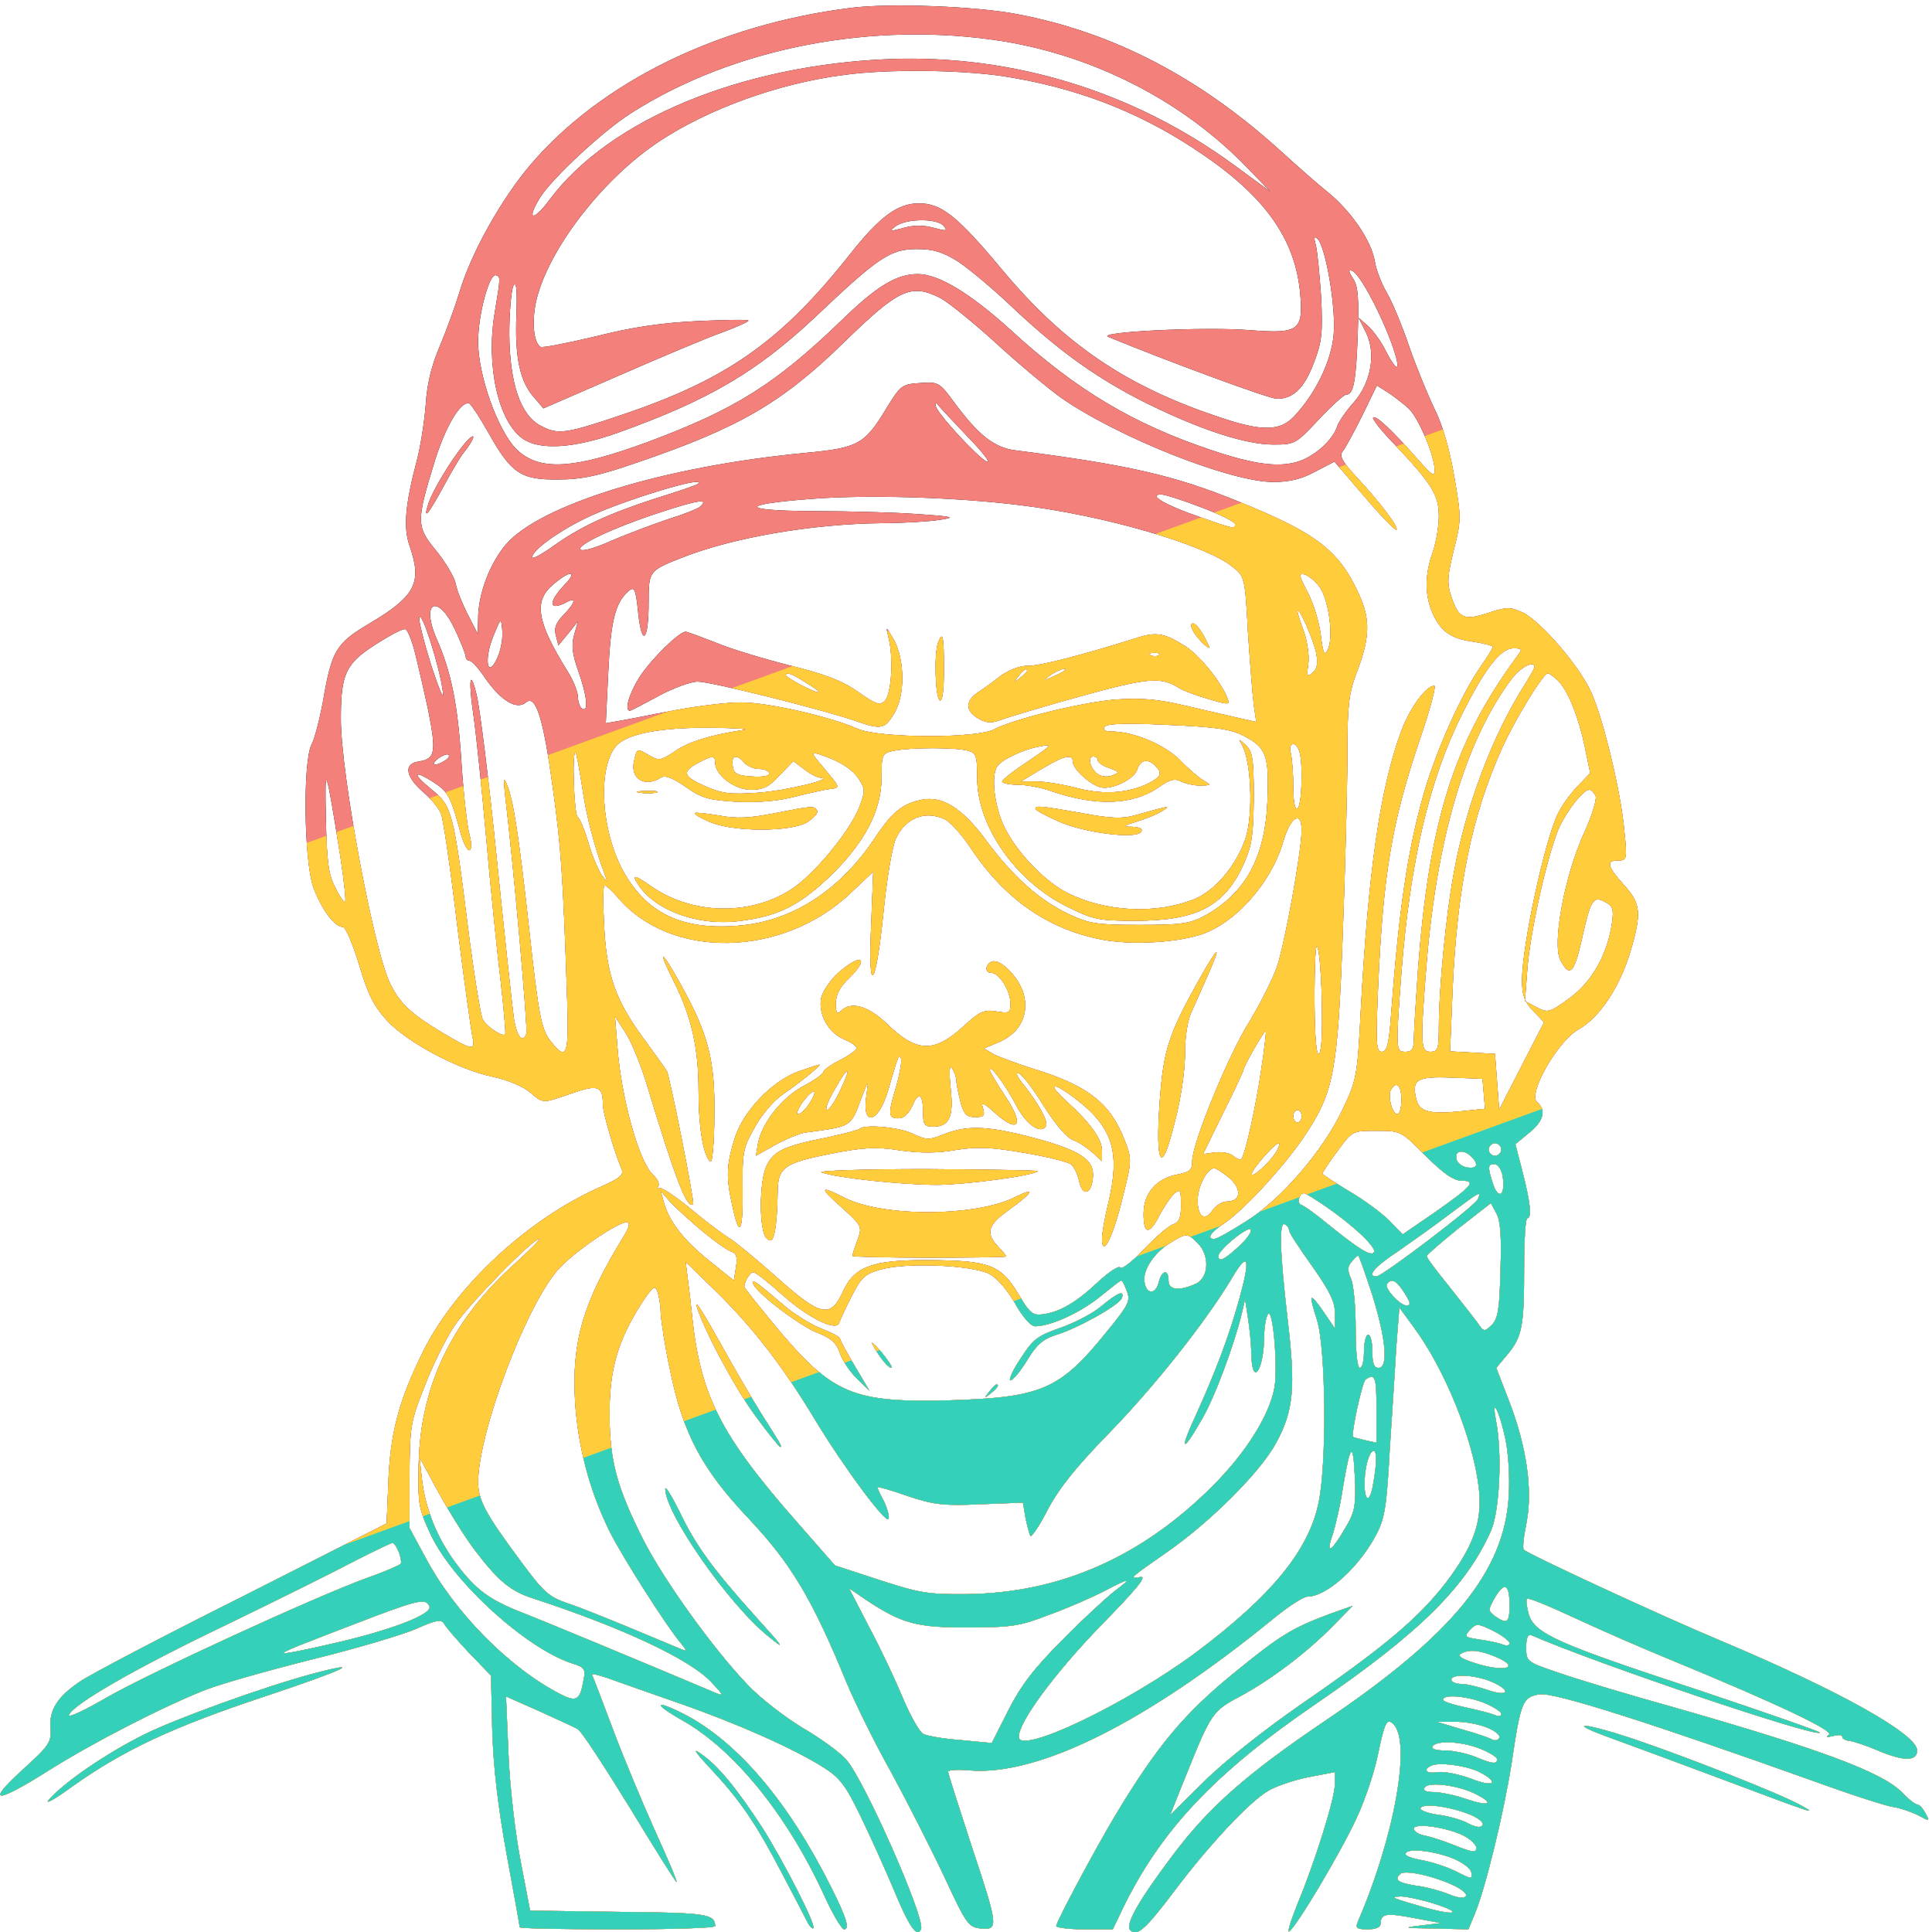 <?xml version="1.0" encoding="UTF-8" standalone="no"?>
<!-- Created with Inkscape (http://www.inkscape.org/) -->

<svg
   width="700"
   height="700"
   viewBox="0 0 700 700"
   version="1.1"
   id="svg1"
   xml:space="preserve"
   sodipodi:docname="plane-pilot-01.svg"
   inkscape:version="1.3.2 (1:1.3.2+202311252150+091e20ef0f)"
   inkscape:export-filename="plane-pilot-01.png"
   inkscape:export-xdpi="96"
   inkscape:export-ydpi="96"
   xmlns:inkscape="http://www.inkscape.org/namespaces/inkscape"
   xmlns:sodipodi="http://sodipodi.sourceforge.net/DTD/sodipodi-0.dtd"
   xmlns:xlink="http://www.w3.org/1999/xlink"
   xmlns="http://www.w3.org/2000/svg"
   xmlns:svg="http://www.w3.org/2000/svg"><sodipodi:namedview
     id="namedview1"
     pagecolor="#ffffff"
     bordercolor="#000000"
     borderopacity="0.25"
     inkscape:showpageshadow="2"
     inkscape:pageopacity="0.0"
     inkscape:pagecheckerboard="0"
     inkscape:deskcolor="#d1d1d1"
     inkscape:document-units="px"
     inkscape:zoom="0.80309928"
     inkscape:cx="386.62717"
     inkscape:cy="555.34853"
     inkscape:window-width="2256"
     inkscape:window-height="1440"
     inkscape:window-x="0"
     inkscape:window-y="0"
     inkscape:window-maximized="1"
     inkscape:current-layer="layer1"
     inkscape:export-bgcolor="#ffffff00" /><defs
     id="defs1"><path
       d="m 0.137,122.022 c -0.18,4.155 -0.171,8.315 0.027,12.469 C 0.109,135.558 0,136.61 0,137.691 v 210.043 c 0,40.168 32.785,73.036 72.858,73.036 H 182.507 c 40.059,0 72.858,-32.867 72.858,-73.036 V 137.691 c 0,-1.23 -0.137,-2.406 -0.191,-3.609 0.199,-4.017 0.204,-8.041 0.014,-12.059 C 252.098,54.1 196.179,0 127.669,0 59.145,0 3.227,54.1 0.137,122.009 Z"
       id="path-1" /><path
       d="m 0.137,122.022 c -0.18,4.155 -0.171,8.315 0.027,12.469 C 0.109,135.558 0,136.61 0,137.691 v 210.043 c 0,40.168 32.785,73.036 72.858,73.036 H 182.507 c 40.059,0 72.858,-32.867 72.858,-73.036 V 137.691 c 0,-1.23 -0.137,-2.406 -0.191,-3.609 0.199,-4.017 0.204,-8.041 0.014,-12.059 C 252.098,54.1 196.179,0 127.669,0 59.145,0 3.227,54.1 0.137,122.009 Z"
       id="path-3" /><path
       d="m 0.137,122.022 c -0.18,4.155 -0.171,8.315 0.027,12.469 C 0.109,135.558 0,136.61 0,137.691 v 210.043 c 0,40.168 32.785,73.036 72.858,73.036 H 182.507 c 40.059,0 72.858,-32.867 72.858,-73.036 V 137.691 c 0,-1.23 -0.137,-2.406 -0.191,-3.609 0.199,-4.017 0.204,-8.041 0.014,-12.059 C 252.098,54.1 196.179,0 127.669,0 59.145,0 3.227,54.1 0.137,122.009 Z"
       id="path-5" /><clipPath
       clipPathUnits="userSpaceOnUse"
       id="clipPath10"><use
         x="0"
         y="0"
         xlink:href="#g9"
         id="use10" /></clipPath><path
       d="M0.137,122.022 C-0.044,126.177 -0.035,130.338 0.164,134.491 C0.109,135.558 8.72789896e-15,136.61 8.72789896e-15,137.691 L8.72789896e-15,347.733 C8.72789896e-15,387.902 32.785,420.769 72.858,420.769 L182.507,420.769 C222.566,420.769 255.365,387.902 255.365,347.733 L255.365,137.691 C255.365,136.46 255.229,135.284 255.174,134.081 C255.373,130.064 255.378,126.04 255.188,122.022 C252.098,54.1 196.179,3.79473868e-15 127.669,3.79473868e-15 C59.145,3.79473868e-15 3.227,54.1 0.137,122.009 L0.137,122.022 Z"
       id="path-1-2" /><path
       d="M0.137,122.022 C-0.044,126.177 -0.035,130.338 0.164,134.491 C0.109,135.558 8.72789896e-15,136.61 8.72789896e-15,137.691 L8.72789896e-15,347.733 C8.72789896e-15,387.902 32.785,420.769 72.858,420.769 L182.507,420.769 C222.566,420.769 255.365,387.902 255.365,347.733 L255.365,137.691 C255.365,136.46 255.229,135.284 255.174,134.081 C255.373,130.064 255.378,126.04 255.188,122.022 C252.098,54.1 196.179,3.79473868e-15 127.669,3.79473868e-15 C59.145,3.79473868e-15 3.227,54.1 0.137,122.009 L0.137,122.022 Z"
       id="path-3-9" /><path
       d="M0.137,122.022 C-0.044,126.177 -0.035,130.338 0.164,134.491 C0.109,135.558 8.72789896e-15,136.61 8.72789896e-15,137.691 L8.72789896e-15,347.733 C8.72789896e-15,387.902 32.785,420.769 72.858,420.769 L182.507,420.769 C222.566,420.769 255.365,387.902 255.365,347.733 L255.365,137.691 C255.365,136.46 255.229,135.284 255.174,134.081 C255.373,130.064 255.378,126.04 255.188,122.022 C252.098,54.1 196.179,3.79473868e-15 127.669,3.79473868e-15 C59.145,3.79473868e-15 3.227,54.1 0.137,122.009 L0.137,122.022 Z"
       id="path-5-1" /></defs><g
     inkscape:label="Layer 1"
     inkscape:groupmode="layer"
     id="layer1"><g
       id="g10"
       clip-path="url(#clipPath10)"
       transform="matrix(1.133,0,0,1.133,60.537,60.074)"
       style="display:inline"><g
         inkscape:label="Clip"
         id="g9"><g
           transform="matrix(0.133,0,0,-0.133,-88.063,589.224)"
           fill="#000000"
           stroke="none"
           id="g26"
           inkscape:label="Head"><path
             d="m 2306,4810 c -319,-40 -600,-178 -770,-377 -72,-85 -144,-215 -171,-307 -10,-33 -31,-91 -47,-129 -20,-46 -31,-92 -34,-141 -3,-39 -12,-97 -20,-129 -30,-113 -34,-166 -19,-210 31,-89 15,-121 -96,-187 -81,-48 -91,-65 -112,-187 -8,-43 -20,-90 -27,-103 -22,-40 -19,-281 4,-345 19,-52 51,-95 71,-95 6,0 24,-41 39,-91 21,-71 35,-99 67,-134 49,-53 172,-118 254,-135 34,-7 72,-23 88,-36 34,-29 30,-29 102,-4 63,22 75,18 75,-27 0,-19 27,-113 45,-155 6,-14 -4,-22 -51,-43 -175,-77 -350,-240 -427,-397 -58,-117 -79,-197 -83,-318 l -4,-94 L 843,990 C 651,894 476,802 453,786 398,749 378,717 382,673 c 2,-33 -3,-41 -67,-99 -90,-82 -66,-83 61,-3 108,68 273,153 379,195 39,15 156,48 260,74 105,26 216,59 247,73 48,21 59,23 66,12 4,-8 31,-39 60,-70 l 53,-55 3,-133 c 3,-91 14,-184 35,-299 17,-92 31,-170 31,-173 0,-3 106,-5 235,-5 129,0 235,3 235,8 -1,29 -21,32 -230,34 l -215,3 -23,120 c -13,68 -26,180 -29,257 l -6,138 79,-35 c 44,-20 86,-39 94,-44 8,-4 64,-90 125,-189 60,-99 111,-180 112,-178 2,2 -22,58 -53,126 -30,67 -76,177 -101,244 -25,67 -47,124 -49,128 -3,4 14,0 38,-8 24,-9 102,-36 173,-61 140,-49 273,-108 346,-154 38,-24 53,-43 88,-116 23,-47 58,-125 78,-172 39,-95 59,-124 68,-100 10,26 -134,353 -179,406 -14,17 -62,52 -105,77 -43,26 -103,72 -133,104 -83,87 -199,248 -250,347 -64,127 -82,191 -82,305 0,107 20,175 75,262 28,43 34,48 40,32 4,-11 8,-34 8,-52 1,-19 10,-80 22,-135 31,-154 76,-240 192,-362 100,-107 150,-190 233,-392 20,-48 68,-146 108,-217 39,-72 96,-184 127,-250 53,-114 58,-121 88,-124 43,-4 42,5 -24,203 -30,92 -55,170 -55,174 0,4 24,6 53,3 166,-13 424,116 728,364 36,30 74,54 83,54 47,0 126,72 167,152 19,36 24,70 31,203 6,88 13,201 16,250 l 7,90 33,-45 c 76,-102 144,-270 158,-388 9,-80 -11,-138 -78,-227 -66,-86 -149,-156 -348,-293 -91,-63 -188,-140 -235,-187 l -81,-80 38,95 c 60,149 64,155 128,189 75,40 162,106 224,169 l 49,50 -59,-21 C 3367,914 3340,898 3233,811 3108,710 3042,631 2939,459 2891,378 2800,208 2800,198 c 0,-4 31,-8 68,-8 h 68 l 23,48 c 92,190 222,328 468,496 247,169 360,281 419,416 20,47 27,186 11,265 -11,60 9,20 23,-46 7,-33 11,-91 8,-138 C 3877,1050 3753,898 3446,691 3258,564 3167,484 3080,368 2998,259 2965,201 2978,188 c 16,-16 36,1 106,94 83,110 177,211 224,240 19,12 64,27 99,34 l 63,12 v -29 c 0,-33 -47,-185 -90,-288 -16,-40 -25,-69 -20,-66 17,10 123,188 161,270 21,44 44,113 52,153 17,81 22,91 38,75 43,-43 2,-272 -86,-475 -6,-15 -2,-18 24,-18 20,0 31,5 31,14 0,24 14,26 81,13 l 64,-12 -50,-6 c -43,-5 -39,-6 33,-7 l 83,-2 15,36 c 26,62 70,243 89,364 22,148 26,158 67,165 34,6 274,-71 663,-210 88,-32 172,-59 188,-61 15,-2 41,-11 58,-19 30,-16 30,-16 19,4 -6,12 -15,21 -19,21 -5,0 -22,13 -37,29 -48,49 -197,104 -539,202 -115,32 -245,71 -287,86 -77,26 -78,27 -78,61 0,24 4,32 13,29 153,-67 682,-246 693,-234 2,2 -127,47 -288,101 -344,113 -398,137 -412,184 -5,18 -7,35 -4,37 3,3 54,-18 114,-46 60,-28 163,-73 229,-100 260,-107 396,-172 383,-181 -9,-6 -5,-7 10,-3 12,3 22,3 22,-2 0,-5 8,-9 18,-10 9,-1 39,-11 65,-22 63,-27 97,-28 97,-1 0,39 -183,142 -470,263 -146,61 -465,209 -476,220 -3,3 0,32 7,66 15,78 0,182 -42,291 l -31,80 26,31 c 36,43 41,67 41,207 0,67 3,122 8,122 11,0 7,39 -12,112 l -17,66 33,27 c 35,28 42,55 19,74 -23,20 50,147 100,175 50,28 98,100 124,185 28,95 26,117 -15,162 -40,45 -44,59 -14,59 21,0 22,3 15,71 -8,93 -51,271 -80,334 -29,64 -121,170 -164,191 -31,14 -38,14 -84,-1 -58,-19 -71,-13 -89,42 -10,30 -8,49 7,110 18,71 18,78 1,176 -11,65 -28,124 -47,162 -16,33 -44,101 -61,150 -17,50 -41,108 -54,130 -13,22 -26,56 -29,76 -9,50 -56,119 -112,165 -26,21 -76,65 -110,96 -197,180 -406,289 -638,333 -99,19 -307,27 -400,15 z m 364,-80 c 223,-36 433,-144 585,-300 l 60,-62 -90,66 c -240,175 -529,264 -825,253 -356,-14 -674,-145 -818,-338 -40,-54 -57,-50 -23,5 29,46 151,160 219,203 246,157 581,222 892,173 z m 0,-84 c 171,-26 320,-82 459,-173 166,-108 243,-211 257,-344 9,-95 -1,-103 -119,-94 -108,9 -371,-4 -342,-16 146,-60 387,-149 406,-149 39,0 66,26 89,88 19,50 21,70 17,157 -4,55 -9,111 -13,125 -5,18 -4,22 4,15 20,-19 45,-166 39,-231 -6,-65 -44,-142 -95,-196 -33,-36 -78,-37 -180,-2 -223,74 -372,175 -520,352 -110,132 -148,162 -202,162 -51,0 -94,-31 -168,-125 -165,-208 -295,-299 -548,-384 -133,-45 -152,-48 -193,-26 -49,25 -75,102 -76,220 0,55 5,108 10,117 7,12 9,-9 7,-71 -4,-99 8,-159 42,-197 l 23,-27 184,80 c 101,44 212,91 247,103 34,13 62,25 62,28 0,3 -55,2 -122,-1 -86,-4 -160,-15 -246,-37 -68,-16 -128,-28 -132,-25 -19,12 -22,74 -6,127 36,122 160,279 290,366 119,79 289,141 448,161 103,14 276,12 378,-3 z m -141,-360 c 11,-13 7,-13 -23,-5 -24,7 -49,7 -73,0 -34,-9 -36,-9 -19,4 26,19 100,19 115,1 z m 35,-86 c 26,-17 87,-68 136,-115 111,-104 204,-170 324,-229 127,-62 233,-96 298,-96 51,0 54,1 109,60 31,33 61,60 66,60 18,0 24,32 28,145 3,87 1,115 -11,134 -11,16 -12,22 -3,19 17,-6 63,-89 94,-171 26,-71 18,-82 -14,-19 -10,20 -29,46 -41,57 l -23,20 17,-34 c 26,-50 13,-123 -29,-170 -18,-20 -35,-45 -39,-56 -10,-33 -53,-72 -92,-85 -47,-16 -108,-8 -209,26 -189,63 -327,145 -485,290 -97,88 -173,134 -223,134 -51,0 -99,-29 -186,-114 -156,-150 -252,-211 -461,-289 -181,-67 -264,-72 -319,-17 -44,45 -91,177 -91,257 0,65 27,166 43,160 11,-3 11,-5 -3,-89 -22,-129 9,-265 69,-305 41,-27 121,-22 226,15 220,79 334,146 475,278 153,145 181,164 245,164 40,0 62,-7 99,-30 z m -42,-88 c 20,-11 79,-59 132,-107 53,-49 124,-108 157,-132 138,-96 408,-203 511,-203 39,0 68,7 101,25 l 46,24 72,-84 c 40,-47 75,-83 77,-80 6,6 -40,67 -96,127 -35,38 -42,51 -33,62 6,7 27,46 47,86 l 35,72 27,-17 c 15,-10 37,-27 49,-38 24,-22 63,-114 63,-149 0,-17 -8,-11 -42,28 -58,66 -100,106 -106,99 -3,-3 19,-31 49,-62 92,-97 109,-124 109,-175 0,-25 -7,-65 -15,-88 -19,-53 -19,-101 -1,-143 19,-45 44,-64 99,-71 26,-4 47,-10 47,-12 0,-3 -14,-26 -31,-50 -46,-67 -104,-197 -134,-299 -40,-139 -61,-281 -80,-537 -5,-70 -10,-88 -22,-88 -14,0 -15,18 -9,157 12,271 33,396 101,596 24,70 39,127 34,127 -20,0 -59,-54 -79,-108 -51,-136 -80,-338 -98,-677 -8,-156 -10,-163 -44,-235 -48,-100 -148,-216 -232,-268 -36,-23 -70,-42 -76,-42 -19,0 -10,15 26,39 49,34 149,143 196,216 66,101 75,152 87,480 6,160 11,352 11,428 0,116 3,146 21,195 34,88 35,132 6,194 -47,104 -103,146 -291,222 -153,62 -261,87 -533,122 -51,6 -89,36 -145,111 -39,53 -40,54 -85,51 -44,-3 -47,-5 -82,-62 -52,-86 -68,-94 -194,-106 -338,-32 -637,-124 -720,-220 -39,-46 -67,-119 -67,-179 l -1,-36 -23,45 c -13,25 -27,59 -30,76 -4,17 -25,52 -47,79 -48,58 -48,70 -3,216 25,80 59,139 81,139 4,0 26,-33 48,-72 55,-98 78,-113 168,-112 57,0 98,9 193,42 242,83 344,142 493,287 133,130 162,143 233,107 z m 63,-331 c 39,-40 60,-68 48,-62 -24,12 -123,120 -123,135 0,5 1,7 3,5 1,-3 34,-38 72,-78 z m -646,-115 c -2,-3 -49,-19 -104,-36 -113,-37 -179,-67 -247,-116 -27,-19 -48,-30 -48,-25 0,17 65,64 135,97 87,41 285,101 264,80 z m 776,-52 c 199,-24 444,-95 509,-148 29,-23 30,-25 37,-157 5,-74 11,-152 14,-175 l 6,-41 -53,12 c -29,7 -88,20 -130,30 -57,13 -97,16 -155,12 -82,-7 -243,-46 -293,-72 -43,-22 -273,-21 -326,1 -71,31 -218,64 -282,64 -35,0 -107,-9 -160,-19 -54,-10 -112,-22 -131,-25 l -34,-6 6,124 c 6,124 17,167 50,195 13,10 16,3 22,-55 9,-83 25,-66 25,27 0,75 1,76 80,107 124,49 313,81 480,83 52,0 115,4 140,8 40,6 34,8 -55,14 -55,4 -167,7 -250,7 -175,1 -179,16 -8,29 133,11 349,5 508,-15 z m 434,-5 c 45,-17 81,-35 81,-40 0,-13 -3,-12 -88,18 -79,27 -123,53 -90,53 9,0 53,-14 97,-31 z m -1205,2 c -5,-5 -40,-19 -79,-31 -38,-13 -99,-36 -134,-51 -35,-16 -68,-26 -74,-22 -15,9 75,52 188,89 94,31 121,35 99,15 z m -327,-189 c -39,-41 -37,-63 4,-42 26,15 24,1 -6,-30 -18,-18 -23,-32 -18,-49 l 6,-24 24,29 23,29 -9,-32 c -7,-25 -5,-46 10,-88 21,-59 25,-100 9,-90 -5,3 -10,16 -10,28 0,12 -11,40 -25,62 -75,121 -82,169 -34,209 41,35 60,33 26,-2 z m 1816,-4 c 23,-31 35,-126 19,-153 -7,-14 -11,-6 -16,38 -4,31 -18,77 -32,103 -20,38 -22,45 -8,42 9,-2 26,-15 37,-30 z M 1354,3316 c 14,-30 26,-60 26,-65 0,-6 4,-11 10,-11 5,0 22,-19 38,-43 37,-53 75,-76 97,-57 24,20 42,-39 65,-208 19,-139 24,-201 34,-504 5,-140 -1,-154 -43,-98 -19,27 -26,61 -47,253 -26,239 -40,326 -55,360 -7,17 -8,14 -5,-18 22,-184 56,-570 52,-582 -9,-23 -23,-7 -30,37 -3,22 -22,194 -41,383 -19,188 -41,367 -49,397 -16,65 -20,33 -6,-60 5,-36 19,-167 30,-292 11,-125 27,-280 35,-345 7,-65 12,-119 10,-121 -7,-7 -45,19 -54,36 -5,10 -21,108 -35,218 -35,281 -39,295 -87,334 -48,39 -46,50 4,18 35,-23 41,-33 66,-126 7,-23 16,-40 21,-37 5,3 4,19 -1,38 -5,17 -14,95 -19,172 -9,142 -24,217 -61,301 -37,88 5,105 45,20 z m 2071,-57 c 5,-26 2,-39 -9,-48 -13,-11 -14,-8 -10,21 3,18 -2,53 -10,77 -9,24 -16,46 -16,50 2,15 39,-69 45,-100 z m -2100,-92 c 4,-26 -7,-1 -28,63 -18,58 -31,109 -28,115 7,12 49,-122 56,-178 z m 132,82 c -24,-55 -34,-9 -11,49 19,46 19,47 22,16 2,-17 -3,-47 -11,-65 z m -200,15 c 7,-27 22,-92 33,-143 20,-101 17,-117 -23,-123 -36,-5 -32,-35 8,-71 21,-17 41,-42 46,-55 5,-12 23,-134 39,-270 17,-136 34,-257 37,-269 7,-31 -3,-29 -73,13 -75,45 -101,69 -125,117 -39,76 -119,504 -119,637 0,108 11,133 83,179 34,22 66,39 72,37 5,-1 15,-25 22,-52 z m 2649,-16 c -150,-205 -209,-392 -236,-748 -5,-74 -10,-150 -10,-167 0,-26 -4,-33 -20,-33 -24,0 -24,3 -10,191 21,267 67,464 146,621 54,109 93,158 122,158 24,0 24,-1 8,-22 z m 44,-23 c 0,-3 -11,-22 -24,-43 -78,-123 -142,-294 -170,-452 -19,-101 -36,-281 -36,-367 0,-56 -2,-63 -20,-63 -24,0 -25,16 -10,206 25,309 94,543 206,692 21,27 54,44 54,27 z m 56,-32 c 25,-25 50,-88 65,-160 l 13,-63 -31,-32 c -17,-18 -38,-47 -46,-64 -32,-64 -87,-318 -87,-403 0,-35 6,-51 27,-73 l 26,-27 -54,-105 -54,-105 -5,67 -5,67 -54,3 -54,3 6,147 c 11,248 46,420 119,582 31,69 99,180 110,180 4,0 14,-8 24,-17 z m -756,-133 c 55,-28 62,-47 58,-154 -5,-138 -53,-226 -153,-280 -34,-18 -56,-21 -155,-21 -103,0 -121,3 -170,26 -70,33 -135,91 -199,178 -57,77 -105,107 -154,97 -46,-9 -72,-30 -111,-89 -86,-130 -202,-204 -332,-214 -135,-11 -220,31 -276,133 -52,96 -61,242 -18,297 25,32 109,48 241,46 52,-1 83,-3 69,-5 -80,-12 -133,-28 -166,-51 -36,-24 -39,-24 -65,-9 -27,16 -27,16 -34,-15 -10,-43 26,-64 64,-40 10,7 28,0 60,-22 40,-28 56,-32 125,-36 51,-2 100,2 140,13 33,8 71,17 84,18 23,3 22,4 -14,47 -34,40 -36,43 -13,36 45,-14 79,-35 95,-60 15,-24 15,-29 0,-68 -23,-58 -112,-166 -167,-199 -98,-61 -233,-58 -330,8 -37,26 -48,30 -40,16 36,-68 143,-110 246,-98 93,11 143,35 216,103 87,83 129,161 129,243 0,56 1,58 31,64 40,8 147,8 177,0 20,-6 22,-13 22,-66 0,-116 93,-249 218,-310 61,-30 74,-33 162,-33 149,0 215,35 261,137 20,45 23,70 24,160 0,92 -3,110 -19,125 -18,17 -18,17 -8,-2 21,-41 25,-159 9,-216 -20,-66 -73,-131 -125,-152 -92,-37 -214,-31 -305,15 -56,28 -124,100 -153,161 -23,50 -31,120 -16,143 10,16 62,41 102,48 33,7 31,4 -27,-35 -35,-23 -63,-45 -63,-49 0,-4 17,-8 38,-8 20,0 58,-7 82,-16 107,-36 193,-33 255,9 28,20 40,23 55,15 10,-5 31,-10 47,-10 26,1 26,1 8,12 -11,6 -37,28 -57,49 -38,38 -112,69 -165,69 -15,0 -22,4 -17,11 5,8 49,10 151,5 116,-5 152,-10 183,-26 z m 134,-36 c 10,-26 7,-132 -4,-139 -6,-4 -10,16 -10,52 0,32 -3,68 -6,81 -7,25 11,31 20,6 z m -2054,-24 c -24,-15 -37,-11 -16,5 11,8 22,12 25,9 3,-3 -1,-9 -9,-14 z m 330,-62 c 10,-71 29,-143 55,-213 7,-19 7,-19 -8,0 -8,12 -23,46 -32,78 -9,31 -21,59 -26,62 -8,6 -14,155 -5,155 2,0 9,-37 16,-82 z m 320,57 c 0,-30 47,-65 86,-65 29,0 44,7 69,35 l 33,34 25,-19 c 14,-11 31,-20 39,-21 39,-2 -79,-31 -148,-36 -68,-5 -87,-2 -127,15 -54,24 -58,35 -19,56 35,19 42,19 42,1 z m 70,0 c 7,-8 23,-15 36,-15 13,0 24,-5 24,-11 0,-6 -17,-9 -42,-7 -36,2 -44,7 -46,26 -4,25 10,29 28,7 z m 790,2 c 0,-16 37,-51 63,-60 26,-10 84,17 92,42 7,23 25,27 43,9 18,-18 15,-26 -15,-42 -49,-24 -107,-29 -173,-12 -34,9 -78,16 -98,16 h -37 l 50,30 c 55,33 75,37 75,17 z m 60,4 c 0,-5 12,-14 28,-19 24,-9 25,-10 8,-17 -10,-5 -26,-4 -35,2 -19,12 -27,43 -12,43 6,0 11,-4 11,-9 z M 1079,2768 c 9,-60 14,-108 11,-108 -4,0 -15,17 -25,38 -15,29 -19,63 -21,162 -3,138 -1,133 35,-92 z m 3018,147 c 3,-9 -9,-47 -26,-85 -48,-102 -79,-270 -59,-309 22,-43 33,-33 51,46 22,100 28,109 57,93 19,-10 21,-17 16,-53 -12,-76 -49,-140 -103,-179 -47,-34 -51,-35 -78,-21 l -28,15 6,80 c 8,96 52,288 79,343 22,43 56,85 70,85 5,0 11,-7 15,-15 z m -1565,-56 c 13,-6 41,-37 63,-70 80,-121 185,-194 313,-219 66,-13 169,-9 234,10 85,25 174,123 204,226 17,59 44,75 44,27 0,-51 -41,-277 -60,-331 -11,-30 -40,-87 -64,-127 -51,-80 -139,-295 -139,-337 0,-22 -5,-27 -35,-33 -51,-9 -82,-45 -82,-95 0,-50 14,-51 39,-2 11,21 27,44 35,51 14,12 16,9 16,-27 0,-31 -4,-42 -19,-47 -10,-3 -42,-30 -70,-60 -28,-29 -53,-49 -57,-44 -3,6 -27,-10 -53,-34 -53,-50 -93,-73 -133,-78 -24,-4 -32,3 -60,50 -42,69 -69,79 -213,80 -138,1 -181,-15 -209,-78 -29,-62 -53,-57 -156,35 -47,42 -101,87 -121,99 -20,13 -63,46 -96,74 -34,27 -64,47 -68,43 -5,-4 -5,-2 -2,4 4,6 -2,19 -13,29 -33,30 -76,184 -85,306 l -6,74 26,-40 c 14,-22 37,-78 51,-125 69,-228 97,-301 111,-286 4,4 -56,306 -63,319 -4,7 -29,42 -57,80 -67,92 -88,151 -94,270 -3,53 -3,97 1,97 4,0 18,-13 31,-28 127,-151 396,-146 560,9 l 55,52 -5,-129 c -8,-176 11,-154 30,35 8,79 21,157 30,175 24,49 70,67 117,45 z m 907,-467 c 1,-66 -3,-101 -9,-97 -6,4 -9,63 -9,148 1,105 4,130 10,97 4,-25 8,-91 8,-148 z m -146,-134 c -13,-91 -39,-207 -48,-216 -3,-3 -11,1 -20,8 -8,7 -28,10 -44,8 l -28,-4 48,98 c 27,54 49,101 49,104 0,8 49,94 54,94 1,0 -3,-42 -11,-92 z m 535,-59 3,-36 -58,-6 c -74,-8 -100,-1 -107,28 -12,48 0,56 83,53 l 76,-3 z m -198,-14 c 0,-19 -4,-35 -10,-35 -12,0 -24,45 -15,59 13,22 25,10 25,-24 z m -240,-40 c 0,-8 -4,-15 -10,-15 -5,0 -10,7 -10,15 0,8 5,15 10,15 6,0 10,-7 10,-15 z m 298,-95 c 44,-44 68,-60 87,-60 37,0 24,-14 -69,-79 l -73,-50 -32,33 c -18,18 -61,50 -97,71 -35,21 -64,40 -64,42 0,3 16,27 36,54 36,49 36,49 94,49 58,0 59,0 118,-60 z m -357,13 c -12,-24 -61,-69 -61,-57 0,11 55,74 65,74 3,0 1,-8 -4,-17 z m 539,2 c 0,-8 -7,-15 -15,-15 -8,0 -15,7 -15,15 0,8 7,15 15,15 8,0 15,-7 15,-15 z m -72,-17 c 19,-19 14,-30 -10,-26 -13,2 -24,11 -26,21 -4,20 18,23 36,5 z m 75,-45 c 8,-45 -8,-62 -22,-23 -14,43 -14,50 3,50 7,0 16,-12 19,-27 z m -657,-6 c 31,-27 28,-57 -5,-57 -11,0 -27,-9 -35,-21 -19,-28 -36,-16 -36,24 0,33 23,77 40,77 5,0 21,-11 36,-23 z M 1950,1868 c 30,-25 62,-47 70,-49 11,-3 14,-13 10,-37 l -5,-32 -61,49 c -62,50 -96,95 -108,141 l -7,25 23,-26 c 13,-14 48,-46 78,-71 z m 1498,60 c 67,-46 123,-99 116,-110 -7,-11 -37,8 -110,67 -29,24 -58,45 -65,47 -11,4 -5,28 7,28 3,0 26,-14 52,-32 z m 366,18 c -6,-16 -230,-186 -244,-186 -24,0 -5,23 53,61 34,24 91,64 126,91 71,53 73,54 65,34 z m 54,-172 c -2,-94 -6,-116 -21,-131 -18,-17 -19,-17 -35,7 -10,13 -41,53 -69,88 -29,36 -53,67 -52,71 0,3 35,33 77,67 l 77,60 13,-24 c 10,-17 13,-56 10,-138 z m -2113,74 c -93,-153 -120,-245 -112,-388 7,-110 35,-216 83,-313 32,-64 138,-230 173,-271 13,-16 13,-18 1,-13 -8,3 -62,26 -120,50 -58,24 -127,52 -155,61 -44,15 -58,27 -111,99 -87,117 -104,149 -104,193 1,120 114,421 192,510 35,40 142,114 165,114 10,0 7,-12 -12,-42 z m 1605,22 c 0,-5 25,-43 55,-85 42,-60 55,-85 55,-113 v -37 l -26,38 c -14,21 -27,37 -30,35 -2,-2 4,-26 13,-53 21,-66 24,-342 4,-438 -23,-115 -113,-225 -296,-362 -166,-123 -425,-247 -425,-202 0,36 86,152 195,265 88,90 115,122 97,119 -28,-5 -26,-3 63,59 108,75 227,195 264,264 42,78 47,132 27,300 -18,156 -21,234 -6,225 6,-3 10,-10 10,-15 z m -122,-39 c -34,-31 -48,-38 -48,-22 0,15 74,75 78,63 2,-6 -12,-25 -30,-41 z m -98,9 c 30,-30 27,-84 -5,-98 -40,-18 -65,-15 -65,8 0,29 -17,25 -24,-6 -8,-29 -30,-27 -34,4 -4,27 24,70 63,93 38,24 41,23 65,-1 z m -1650,-57 c -146,-134 -220,-291 -223,-478 -2,-94 0,-104 30,-168 54,-113 227,-270 337,-307 33,-10 35,-14 29,-43 -8,-46 -17,-51 -54,-32 -122,62 -255,196 -325,328 l -39,72 v 125 c 1,119 2,130 36,215 19,50 51,115 72,146 35,53 188,209 204,209 4,0 -26,-30 -67,-67 z m 1750,-78 c -26,-93 -57,-174 -104,-278 -41,-88 -33,-94 14,-11 31,52 78,180 96,254 l 8,35 7,-45 c 4,-25 8,-64 8,-87 2,-80 30,-40 31,42 0,22 4,46 9,54 12,18 24,-125 16,-175 -12,-67 -67,-155 -145,-234 -172,-174 -371,-262 -597,-264 -90,-1 -113,3 -208,34 l -107,35 -92,105 c -182,207 -231,303 -251,490 -3,30 -8,73 -11,95 l -5,40 77,-75 c 87,-86 157,-177 233,-303 68,-113 173,-255 178,-240 2,6 -3,25 -11,42 -9,16 -16,32 -16,34 0,2 33,-7 72,-21 63,-21 87,-24 175,-20 l 103,4 6,-36 c 4,-19 9,-39 12,-44 2,-4 22,24 42,64 28,52 68,102 147,183 109,112 232,267 295,372 40,68 46,51 18,-50 z m 320,10 c 33,-106 39,-175 15,-175 -11,0 -15,11 -15,40 0,22 -4,40 -10,40 -5,0 -10,-18 -10,-40 0,-22 -4,-40 -10,-40 -6,0 -10,38 -10,95 0,52 -5,105 -11,119 -9,20 -9,29 1,41 7,8 14,15 16,15 2,0 17,-43 34,-95 z m -921,51 c 19,-10 43,-38 62,-71 19,-34 38,-55 48,-55 38,0 109,33 155,70 27,22 50,40 52,40 3,0 9,-12 14,-26 9,-23 4,-33 -51,-100 -111,-137 -155,-155 -375,-162 -233,-6 -282,14 -419,178 -41,50 -75,92 -75,95 0,13 14,35 22,35 5,0 37,-25 70,-55 62,-55 129,-88 136,-67 2,6 15,35 30,64 24,47 32,54 72,65 61,17 218,10 259,-11 z m 995,-41 c 18,-27 20,-35 8,-35 -15,0 -53,41 -47,51 10,15 22,10 39,-16 z m -64,-285 v -80 l -27,6 c -16,4 -29,7 -29,8 -6,5 22,133 30,138 23,16 26,6 26,-72 z m -75,-285 c -33,-57 -48,-66 -31,-18 7,21 19,72 25,113 18,108 25,116 29,27 3,-69 0,-84 -23,-122 z m 74,163 c 0,-13 -4,-41 -8,-63 -11,-56 -26,-20 -17,40 7,46 26,63 25,23 z M 1401,1103 c 57,-75 86,-100 143,-118 211,-69 374,-145 426,-200 31,-33 32,-35 10,-26 -192,81 -426,178 -465,193 -77,30 -109,54 -153,111 -48,62 -79,136 -87,209 l -6,53 46,-85 c 26,-47 64,-108 86,-137 z m -182,-5 c 5,-13 7,-26 5,-29 -2,-3 -38,-19 -81,-34 -124,-45 -520,-227 -625,-287 -53,-31 -94,-50 -92,-43 10,26 159,112 374,215 124,60 263,129 310,154 47,24 89,44 93,45 4,1 11,-9 16,-21 z m 1721,-95 c -19,-15 -76,-67 -125,-117 -69,-69 -100,-110 -130,-169 l -40,-79 -74,7 c -41,3 -82,10 -91,15 -9,5 -31,44 -49,87 -18,43 -54,120 -81,170 l -48,93 41,-28 c 86,-57 122,-67 247,-66 103,0 123,3 195,31 44,16 103,42 130,56 63,33 69,33 25,0 z m 950,-34 c 0,-42 -6,-46 -35,-26 -17,13 -17,15 0,45 23,39 35,32 35,-19 z m -2597,-3 c 7,-19 -99,-59 -238,-90 -60,-14 -111,-24 -113,-22 -2,2 27,15 65,29 37,15 109,42 158,61 102,38 121,42 128,22 z m 2597,-88 c 0,-6 -8,-7 -17,-3 -10,4 -35,9 -56,12 -35,5 -37,7 -22,23 15,16 18,16 55,-2 22,-11 40,-25 40,-30 z m -33,-33 c 57,-24 28,-37 -40,-18 -37,11 -53,19 -45,25 19,12 45,10 85,-7 z m -12,-59 c 50,-21 44,-38 -6,-21 -23,8 -52,15 -65,15 -13,0 -24,5 -24,10 0,15 56,12 95,-4 z m -15,-52 c 22,-9 40,-21 40,-26 0,-6 -7,-7 -17,-2 -10,4 -42,12 -70,18 -29,6 -53,14 -53,18 0,14 58,9 100,-8 z m 6,-59 c 20,-8 33,-19 29,-25 -3,-6 -12,-7 -18,-3 -7,4 -39,15 -72,24 l -60,18 h 43 c 23,1 59,-6 78,-14 z m -16,-51 c 22,-9 40,-20 40,-25 0,-13 -12,-11 -53,6 -20,8 -53,15 -72,15 -22,0 -34,4 -30,10 9,15 70,12 115,-6 z m -4,-55 c 51,-26 38,-39 -18,-17 -29,11 -65,18 -80,16 -28,-5 -38,6 -15,16 19,8 81,0 113,-15 z m -5,-55 c 45,-23 28,-29 -27,-10 -26,9 -61,16 -76,16 -19,0 -27,4 -22,11 9,15 84,5 125,-17 z m -14,-49 c 19,-8 32,-19 28,-25 -4,-6 -16,-5 -35,5 -16,9 -50,18 -75,21 -25,4 -42,11 -39,16 8,12 73,3 121,-17 z m -17,-50 c 17,-9 30,-22 30,-29 0,-12 -9,-11 -47,4 -27,11 -60,22 -75,25 -16,3 -28,10 -28,17 0,15 81,3 120,-17 z m -30,-53 c 26,-10 46,-25 48,-35 3,-17 1,-17 -36,2 -22,11 -59,23 -81,27 -23,4 -41,10 -41,15 0,15 62,9 110,-9 z m -2,-63 c 24,-10 41,-23 37,-29 -4,-6 -18,-5 -40,4 -19,8 -55,18 -80,21 -43,7 -53,14 -38,28 9,10 71,-2 121,-24 z m -50,-44 c 77,-23 72,-35 -6,-14 -84,24 -92,27 -66,28 11,1 43,-6 72,-14 z"
             id="path1"
             style="display:inline" /><path
             d="m 1378,3763 c -31,-37 -75,-109 -87,-143 -15,-46 -1,-29 39,45 18,33 38,67 45,75 29,36 32,56 3,23 z"
             id="path2" /><path
             d="m 3129,3312 c 5,-10 18,-25 27,-33 16,-13 16,-12 0,19 -9,17 -21,32 -27,32 -6,0 -6,-6 0,-18 z"
             id="path3"
             style="display:inline" /><path
             d="m 2397,3295 c 12,-48 7,-135 -9,-151 -12,-12 -21,-9 -64,21 -38,27 -80,43 -165,64 -63,16 -143,40 -178,55 -36,14 -68,26 -72,26 -16,0 -83,-66 -111,-109 -25,-40 -37,-81 -23,-81 2,0 33,16 68,35 35,19 78,35 95,35 32,0 304,-68 381,-95 60,-21 69,-19 91,18 27,43 26,129 0,177 -20,34 -20,35 -13,5 z m -201,-106 c 47,-28 43,-34 -6,-9 -22,11 -40,23 -40,25 0,9 13,5 46,-16 z"
             id="path4" /><path
             d="m 2990,3294 c -127,-40 -228,-66 -257,-66 -18,1 -45,-9 -65,-23 -18,-14 -44,-33 -58,-42 -30,-21 -28,-45 5,-63 18,-10 31,-10 52,-2 15,6 102,32 192,57 163,45 193,47 236,20 11,-7 43,-19 72,-27 47,-14 51,-14 45,1 -13,37 -66,103 -100,125 -52,33 -71,37 -122,20 z m 57,-40 c -3,-3 -12,-4 -19,-1 -8,3 -5,6 6,6 11,1 17,-2 13,-5 z m -317,-38 c 0,-2 -8,-10 -17,-17 -16,-13 -17,-12 -4,4 13,16 21,21 21,13 z m 89,0 c -2,-2 -15,-9 -29,-15 -24,-11 -24,-11 -6,3 16,13 49,24 35,12 z"
             id="path5" /><path
             d="m 2516,3284 c -10,-26 -7,-132 4,-139 6,-4 10,23 10,74 0,82 -3,94 -14,65 z"
             id="path6" /><path
             d="m 1798,2923 c 12,-2 30,-2 40,0 9,3 -1,5 -23,4 -22,0 -30,-2 -17,-4 z"
             id="path7" /><path
             d="m 2120,2873 c -57,-11 -88,-13 -130,-5 -30,5 -57,8 -59,6 -2,-2 13,-12 35,-21 55,-25 199,-25 237,0 15,10 25,22 22,27 -7,12 -9,12 -105,-7 z"
             id="path8"
             style="display:inline" /><path
             d="m 2750,2884 c 0,-3 24,-16 53,-29 60,-28 190,-45 201,-26 5,7 -3,11 -21,12 -25,0 -23,2 12,13 23,7 50,18 60,25 22,14 18,13 -68,-11 -28,-8 -58,-7 -126,6 -97,17 -111,19 -111,10 z"
             id="path9" /><path
             d="m 3146,2478 c -76,-136 -88,-173 -97,-295 -10,-137 1,-177 25,-93 24,82 36,156 36,217 0,29 6,68 14,86 8,18 26,58 40,90 14,31 24,57 21,57 -2,0 -20,-28 -39,-62 z"
             id="path10"
             style="display:inline" /><path
             d="m 1880,2470 c 43,-85 60,-160 60,-265 0,-87 12,-159 29,-169 4,-3 9,47 9,112 2,132 -15,196 -82,316 -46,83 -56,86 -16,6 z"
             id="path11"
             style="display:inline" /><path
             d="m 2276,2490 c -19,-17 -37,-44 -41,-60 -8,-38 16,-84 55,-100 16,-7 30,-16 30,-21 0,-5 -18,-18 -40,-29 -22,-11 -40,-24 -40,-29 0,-4 -22,-20 -49,-34 -51,-28 -98,-87 -108,-137 l -5,-30 46,26 c 26,14 59,28 74,30 112,15 107,12 134,84 17,44 17,44 12,8 -13,-80 28,-72 52,10 25,87 26,88 31,75 2,-6 -3,-35 -11,-64 -21,-69 -20,-79 4,-79 14,0 25,11 34,30 15,36 26,29 26,-17 0,-28 3,-33 24,-33 39,0 50,23 42,93 -4,42 -3,57 4,47 5,-8 10,-22 10,-30 0,-8 5,-31 10,-51 8,-30 15,-36 35,-36 21,0 24,3 19,21 -6,17 0,15 31,-13 56,-49 68,-26 22,43 -21,31 -37,59 -37,63 1,14 40,-40 65,-88 23,-44 58,-68 70,-48 7,10 -16,52 -52,98 -17,20 -22,32 -13,29 8,-2 35,-38 60,-78 28,-45 55,-76 70,-82 14,-5 35,-19 47,-30 l 23,-21 v 25 c 0,28 -27,66 -83,117 -50,45 -39,52 17,10 92,-70 111,-129 81,-254 -8,-33 -15,-71 -15,-85 1,-47 27,5 50,101 22,87 22,91 5,135 -34,90 -89,133 -220,173 -38,12 -81,28 -95,35 l -24,14 36,15 c 51,22 74,67 59,118 -11,38 -55,83 -75,76 -16,-5 -19,-27 -3,-27 20,0 47,-43 47,-74 0,-23 -3,-24 -34,-19 -29,5 -40,0 -77,-34 -73,-67 -114,-66 -188,6 -44,42 -85,53 -109,29 -9,-9 -12,-5 -12,18 0,21 10,40 30,59 53,51 32,64 -24,15 z m 4,-284 c -12,-26 -26,-46 -31,-46 -6,0 2,22 18,49 34,61 43,59 13,-3 z m -74,-31 c -9,-14 -21,-25 -27,-25 -5,0 0,13 12,30 27,35 39,32 15,-5 z"
             id="path12"
             style="display:inline" /><path
             d="m 2181,2253 c -65,-23 -136,-98 -155,-164 -19,-62 -20,-91 -5,-158 17,-81 26,-68 25,37 -1,90 1,101 29,150 16,30 46,65 68,80 44,30 95,72 87,71 -3,0 -25,-8 -49,-16 z"
             id="path13" /><path
             d="m 2328,2115 c -3,-3 -38,-12 -79,-21 -101,-20 -127,-32 -144,-65 -20,-37 -20,-162 -1,-178 11,-9 15,-5 20,20 3,17 6,56 6,85 0,67 12,76 134,100 73,14 103,16 160,7 49,-7 91,-7 135,1 51,8 83,7 164,-7 55,-9 106,-22 113,-28 7,-6 16,-24 19,-40 8,-37 29,-33 33,7 5,45 -29,67 -149,99 -110,28 -156,29 -216,4 -28,-11 -37,-11 -68,4 -33,16 -115,23 -127,12 z"
             id="path14" /><path
             d="m 2236,2010 c 34,-13 193,-30 279,-30 72,1 230,22 241,33 3,2 -118,4 -268,5 -150,0 -264,-4 -252,-8 z"
             id="path15" /><path
             d="m 2285,1925 c 48,-44 49,-45 37,-78 -7,-18 -12,-35 -12,-38 0,-2 83,-4 185,-4 102,0 185,1 185,3 0,2 -9,12 -20,24 -30,32 -25,51 25,87 59,42 67,57 17,32 -94,-48 -318,-49 -411,-2 -60,31 -62,25 -6,-24 z"
             id="path16" /><path
             d="m 1935,1690 c 15,-53 90,-195 142,-266 30,-41 57,-74 59,-74 6,0 3,4 -45,80 -19,30 -64,107 -99,170 -35,63 -60,104 -57,90 z"
             id="path17" /><path
             d="m 2071,1743 c 7,-22 113,-103 156,-119 32,-13 45,-24 53,-49 6,-17 24,-45 41,-61 l 30,-29 -35,59 c -20,33 -36,63 -36,67 0,3 -20,14 -44,23 -24,9 -64,34 -88,54 -69,59 -82,68 -77,55 z"
             id="path18" /><path
             d="m 2908,1688 c -20,-17 -64,-40 -99,-52 -54,-19 -65,-27 -95,-74 -19,-28 -29,-52 -24,-52 6,0 24,22 40,48 23,38 38,51 69,61 51,15 153,72 159,89 6,20 -10,13 -50,-20 z"
             id="path19"
             style="display:inline" /><path
             d="m 2359,1595 c 16,-30 40,-59 45,-54 2,2 -10,20 -26,39 -17,19 -25,26 -19,15 z"
             id="path20" /><path
             d="m 2639,1483 c -13,-16 -12,-17 4,-4 16,13 21,21 13,21 -2,0 -10,-8 -17,-17 z"
             id="path21" /><path
             d="m 1860,1249 c 0,-59 151,-276 247,-354 43,-35 40,-30 -28,45 -107,119 -147,175 -185,255 -19,38 -34,62 -34,54 z"
             id="path22" /><path
             d="M 1010,804 C 895,773 684,697 606,658 516,613 418,546 380,504 c -15,-16 7,-5 55,30 124,88 242,143 465,217 189,63 242,88 110,53 z"
             id="path23"
             style="display:inline" /><path
             d="m 1900,693 c 125,-70 252,-227 340,-417 21,-47 44,-86 50,-86 14,0 6,28 -32,103 -102,204 -224,347 -350,413 -74,38 -80,28 -8,-13 z"
             id="path24" /><path
             d="m 4125,653 c 39,-14 158,-58 265,-98 237,-89 244,-91 199,-66 -47,26 -256,109 -390,155 -120,41 -182,49 -74,9 z"
             id="path25" /><path
             d="m 1971,574 c 70,-75 108,-131 171,-252 28,-53 55,-105 60,-115 5,-10 12,-17 14,-14 7,7 -71,160 -123,242 -60,92 -106,149 -146,176 -23,17 -17,7 24,-37 z"
             id="path26"
             style="display:inline" /></g></g><rect
         style="display:inline;fill:#f3807b;fill-opacity:1;stroke-width:2.854"
         id="rect9"
         width="1219.898"
         height="1063.892"
         x="-516.358"
         y="-149.446"
         transform="rotate(-20)" /><rect
         style="display:inline;fill:#ffcd3c;fill-opacity:1;stroke-width:2.246"
         id="rect10"
         width="1110.426"
         height="723.591"
         x="-442.594"
         y="218.755"
         transform="rotate(-20)" /><rect
         style="display:inline;fill:#35d0ba;fill-opacity:1;stroke-width:1.607"
         id="rect11"
         width="1097.436"
         height="374.804"
         x="-448.955"
         y="433.786"
         transform="rotate(-20)" /></g></g></svg>
